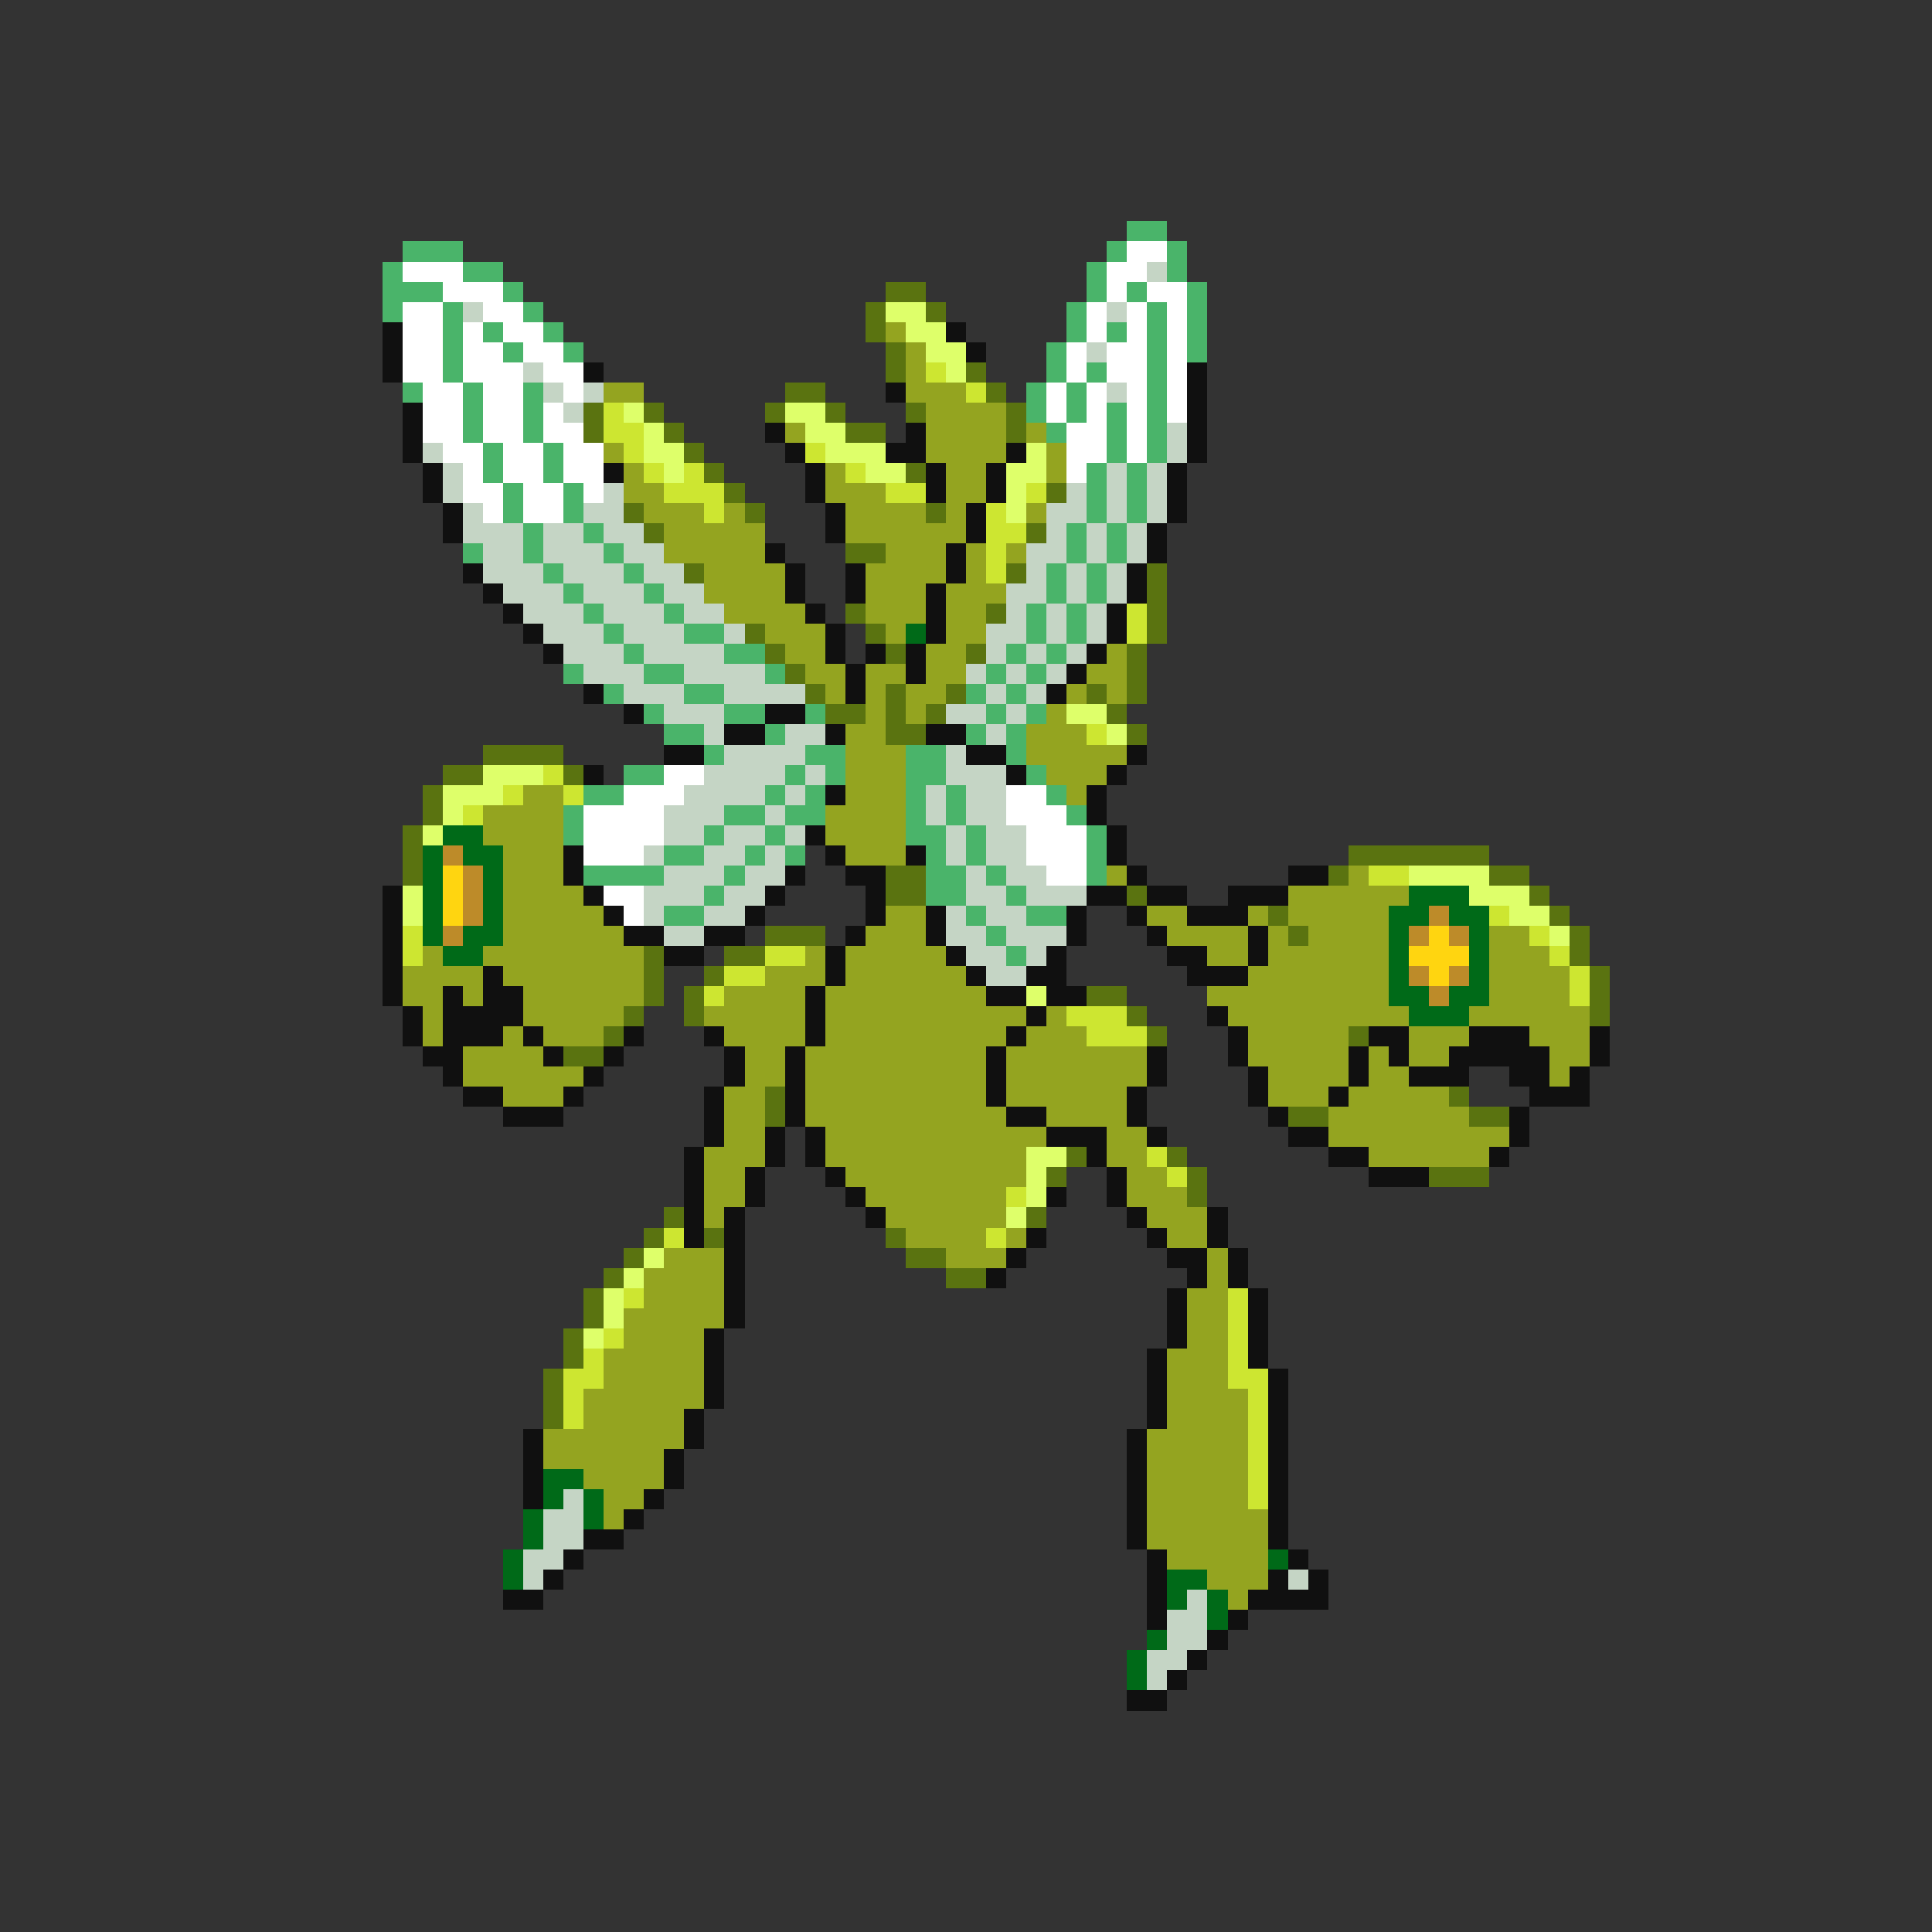 <svg xmlns="http://www.w3.org/2000/svg" viewBox="0 -0.5 96 96" shape-rendering="crispEdges">
<rect x="0" y="-0.5" width="96" height="96" fill="#333333" stroke="none"/>
<path stroke="#4ab46a" d="M56 11h2M20 12h3M55 12h1M58 12h1M19 13h1M23 13h2M54 13h1M58 13h1M19 14h3M25 14h1M54 14h1M56 14h1M59 14h1M19 15h1M22 15h1M26 15h1M53 15h1M57 15h1M59 15h1M22 16h1M24 16h1M27 16h1M53 16h1M55 16h1M57 16h1M59 16h1M22 17h1M25 17h1M28 17h1M52 17h1M57 17h1M59 17h1M22 18h1M52 18h1M54 18h1M57 18h1M20 19h1M23 19h1M26 19h1M51 19h1M53 19h1M57 19h1M23 20h1M26 20h1M51 20h1M53 20h1M55 20h1M57 20h1M23 21h1M26 21h1M52 21h1M55 21h1M57 21h1M24 22h1M27 22h1M55 22h1M57 22h1M24 23h1M27 23h1M54 23h1M56 23h1M25 24h1M28 24h1M54 24h1M56 24h1M25 25h1M28 25h1M54 25h1M56 25h1M26 26h1M29 26h1M53 26h1M55 26h1M23 27h1M26 27h1M30 27h1M53 27h1M55 27h1M27 28h1M31 28h1M52 28h1M54 28h1M28 29h1M32 29h1M52 29h1M54 29h1M29 30h1M33 30h1M51 30h1M53 30h1M30 31h1M34 31h2M51 31h1M53 31h1M31 32h1M36 32h2M50 32h1M52 32h1M28 33h1M32 33h2M38 33h1M49 33h1M51 33h1M30 34h1M34 34h2M48 34h1M50 34h1M32 35h1M36 35h2M40 35h1M49 35h1M51 35h1M33 36h2M38 36h1M48 36h1M50 36h1M35 37h1M40 37h2M45 37h2M50 37h1M31 38h2M39 38h1M41 38h1M45 38h2M51 38h1M29 39h2M38 39h1M40 39h1M45 39h1M47 39h1M52 39h1M28 40h1M36 40h2M39 40h2M45 40h1M47 40h1M53 40h1M28 41h1M35 41h1M38 41h1M45 41h2M48 41h1M54 41h1M33 42h2M37 42h1M39 42h1M46 42h1M48 42h1M54 42h1M29 43h4M36 43h1M46 43h2M49 43h1M54 43h1M35 44h1M46 44h2M50 44h1M33 45h2M48 45h1M51 45h2M49 46h1M50 47h1" />
<path stroke="#ffffff" d="M56 12h2M20 13h3M55 13h2M22 14h3M55 14h1M57 14h2M20 15h2M24 15h2M54 15h1M56 15h1M58 15h1M20 16h2M23 16h1M25 16h2M54 16h1M56 16h1M58 16h1M20 17h2M23 17h2M26 17h2M53 17h1M55 17h2M58 17h1M20 18h2M23 18h3M27 18h2M53 18h1M55 18h2M58 18h1M21 19h2M24 19h2M28 19h1M52 19h1M54 19h1M56 19h1M58 19h1M21 20h2M24 20h2M27 20h1M52 20h1M54 20h1M56 20h1M58 20h1M21 21h2M24 21h2M27 21h2M53 21h2M56 21h1M22 22h2M25 22h2M28 22h2M53 22h2M56 22h1M23 23h1M25 23h2M28 23h2M53 23h1M23 24h2M26 24h2M29 24h1M24 25h1M26 25h2M33 38h2M31 39h3M50 39h2M29 40h4M50 40h3M29 41h4M51 41h3M29 42h3M51 42h3M52 43h2M30 44h2M31 45h1" />
<path stroke="#c5d5c5" d="M57 13h1M23 15h1M55 15h1M54 17h1M26 18h1M27 19h1M29 19h1M55 19h1M28 20h1M58 21h1M21 22h1M58 22h1M22 23h1M55 23h1M57 23h1M22 24h1M30 24h1M53 24h1M55 24h1M57 24h1M23 25h1M29 25h2M52 25h2M55 25h1M57 25h1M23 26h3M27 26h2M30 26h2M52 26h1M54 26h1M56 26h1M24 27h2M27 27h3M31 27h2M51 27h2M54 27h1M56 27h1M24 28h3M28 28h3M32 28h2M51 28h1M53 28h1M55 28h1M25 29h3M29 29h3M33 29h2M50 29h2M53 29h1M55 29h1M26 30h3M30 30h3M34 30h2M50 30h1M52 30h1M54 30h1M27 31h3M31 31h3M36 31h1M49 31h2M52 31h1M54 31h1M28 32h3M32 32h4M49 32h1M51 32h1M53 32h1M29 33h3M34 33h4M48 33h1M50 33h1M52 33h1M31 34h3M36 34h4M49 34h1M51 34h1M33 35h3M47 35h2M50 35h1M35 36h1M39 36h2M49 36h1M36 37h4M47 37h1M35 38h4M40 38h1M47 38h3M34 39h4M39 39h1M46 39h1M48 39h2M33 40h3M38 40h1M46 40h1M48 40h2M33 41h2M36 41h2M39 41h1M47 41h1M49 41h2M32 42h1M35 42h2M38 42h1M47 42h1M49 42h2M33 43h3M37 43h2M48 43h1M50 43h2M32 44h3M36 44h2M48 44h2M51 44h3M32 45h1M35 45h2M47 45h1M49 45h2M33 46h2M47 46h2M50 46h3M48 47h2M51 47h1M49 48h2M28 74h1M27 75h2M27 76h2M26 77h2M26 78h1M64 78h1M59 79h1M58 80h2M58 81h2M57 82h2M57 83h1" />
<path stroke="#5a7310" d="M44 14h2M43 15h1M46 15h1M43 16h1M44 17h1M44 18h1M48 18h1M39 19h2M49 19h1M29 20h1M32 20h1M38 20h1M41 20h1M45 20h1M50 20h1M29 21h1M33 21h1M42 21h2M50 21h1M34 22h1M35 23h1M45 23h1M36 24h1M52 24h1M31 25h1M37 25h1M46 25h1M32 26h1M51 26h1M42 27h2M34 28h1M50 28h1M57 28h1M57 29h1M42 30h1M49 30h1M57 30h1M37 31h1M43 31h1M57 31h1M38 32h1M44 32h1M48 32h1M56 32h1M39 33h1M56 33h1M40 34h1M44 34h1M47 34h1M54 34h1M56 34h1M41 35h2M44 35h1M46 35h1M55 35h1M44 36h2M56 36h1M24 37h4M22 38h2M28 38h1M21 39h1M21 40h1M20 41h1M20 42h1M67 42h7M20 43h1M44 43h2M66 43h1M74 43h2M44 44h2M56 44h1M76 44h1M63 45h1M77 45h1M38 46h3M64 46h1M78 46h1M32 47h1M36 47h2M78 47h1M32 48h1M35 48h1M79 48h1M32 49h1M34 49h1M54 49h2M79 49h1M31 50h1M34 50h1M56 50h1M79 50h1M30 51h1M57 51h1M67 51h1M28 52h2M38 54h1M72 54h1M38 55h1M64 55h2M73 55h2M53 57h1M58 57h1M52 58h1M59 58h1M71 58h3M59 59h1M33 60h1M51 60h1M32 61h1M35 61h1M44 61h1M31 62h1M45 62h2M30 63h1M47 63h2M29 64h1M29 65h1M28 66h1M28 67h1M27 68h1M27 69h1M27 70h1" />
<path stroke="#deff6a" d="M44 15h2M45 16h2M46 17h2M47 18h1M31 20h1M39 20h2M32 21h1M40 21h2M32 22h2M41 22h3M51 22h1M33 23h1M43 23h2M50 23h2M50 24h1M50 25h1M53 35h2M55 36h1M24 38h3M22 39h3M22 40h1M21 41h1M70 43h4M20 44h1M73 44h3M20 45h1M75 45h2M77 46h1M51 49h1M51 57h2M51 58h1M51 59h1M50 60h1M32 62h1M31 63h1M30 64h1M30 65h1M29 66h1" />
<path stroke="#101010" d="M19 16h1M47 16h1M19 17h1M48 17h1M19 18h1M29 18h1M59 18h1M44 19h1M59 19h1M20 20h1M59 20h1M20 21h1M38 21h1M45 21h1M59 21h1M20 22h1M39 22h1M44 22h2M50 22h1M59 22h1M21 23h1M30 23h1M40 23h1M46 23h1M49 23h1M58 23h1M21 24h1M40 24h1M46 24h1M49 24h1M58 24h1M22 25h1M41 25h1M48 25h1M58 25h1M22 26h1M41 26h1M48 26h1M57 26h1M38 27h1M47 27h1M57 27h1M23 28h1M39 28h1M42 28h1M47 28h1M56 28h1M24 29h1M39 29h1M42 29h1M46 29h1M56 29h1M25 30h1M40 30h1M46 30h1M55 30h1M26 31h1M41 31h1M46 31h1M55 31h1M27 32h1M41 32h1M43 32h1M45 32h1M54 32h1M42 33h1M45 33h1M53 33h1M29 34h1M42 34h1M52 34h1M31 35h1M38 35h2M36 36h2M41 36h1M46 36h2M33 37h2M48 37h2M56 37h1M29 38h1M50 38h1M55 38h1M41 39h1M54 39h1M54 40h1M40 41h1M55 41h1M28 42h1M41 42h1M45 42h1M55 42h1M28 43h1M39 43h1M42 43h2M56 43h1M64 43h2M19 44h1M29 44h1M38 44h1M43 44h1M54 44h2M57 44h2M61 44h3M19 45h1M30 45h1M37 45h1M43 45h1M46 45h1M53 45h1M56 45h1M59 45h3M19 46h1M31 46h2M35 46h2M42 46h1M46 46h1M53 46h1M57 46h1M62 46h1M19 47h1M33 47h2M41 47h1M47 47h1M52 47h1M58 47h2M62 47h1M19 48h1M24 48h1M41 48h1M48 48h1M51 48h2M59 48h3M19 49h1M22 49h1M24 49h2M40 49h1M49 49h2M52 49h2M20 50h1M22 50h4M40 50h1M51 50h1M60 50h1M20 51h1M22 51h3M26 51h1M31 51h1M35 51h1M40 51h1M50 51h1M61 51h1M68 51h2M73 51h3M79 51h1M21 52h2M27 52h1M30 52h1M36 52h1M39 52h1M49 52h1M57 52h1M61 52h1M67 52h1M69 52h1M72 52h5M79 52h1M22 53h1M29 53h1M36 53h1M39 53h1M49 53h1M57 53h1M62 53h1M67 53h1M70 53h3M75 53h2M78 53h1M23 54h2M28 54h1M35 54h1M39 54h1M49 54h1M56 54h1M62 54h1M66 54h1M76 54h3M25 55h3M35 55h1M39 55h1M50 55h2M56 55h1M63 55h1M75 55h1M35 56h1M38 56h1M40 56h1M52 56h3M57 56h1M64 56h2M75 56h1M34 57h1M38 57h1M40 57h1M54 57h1M66 57h2M74 57h1M34 58h1M37 58h1M41 58h1M55 58h1M68 58h3M34 59h1M37 59h1M42 59h1M52 59h1M55 59h1M34 60h1M36 60h1M43 60h1M56 60h1M60 60h1M34 61h1M36 61h1M51 61h1M57 61h1M60 61h1M36 62h1M50 62h1M58 62h2M61 62h1M36 63h1M49 63h1M59 63h1M61 63h1M36 64h1M58 64h1M62 64h1M36 65h1M58 65h1M62 65h1M35 66h1M58 66h1M62 66h1M35 67h1M57 67h1M62 67h1M35 68h1M57 68h1M63 68h1M35 69h1M57 69h1M63 69h1M34 70h1M57 70h1M63 70h1M26 71h1M34 71h1M56 71h1M63 71h1M26 72h1M33 72h1M56 72h1M63 72h1M26 73h1M33 73h1M56 73h1M63 73h1M26 74h1M32 74h1M56 74h1M63 74h1M31 75h1M56 75h1M63 75h1M29 76h2M56 76h1M63 76h1M28 77h1M57 77h1M64 77h1M27 78h1M57 78h1M63 78h1M65 78h1M25 79h2M57 79h1M62 79h4M57 80h1M61 80h1M60 81h1M59 82h1M58 83h1M56 84h2" />
<path stroke="#94a420" d="M44 16h1M45 17h1M45 18h1M30 19h2M45 19h3M46 20h4M39 21h1M46 21h4M51 21h1M30 22h1M46 22h4M52 22h1M31 23h1M41 23h1M47 23h2M52 23h1M31 24h2M41 24h3M47 24h2M32 25h3M36 25h1M42 25h4M47 25h1M51 25h1M33 26h5M42 26h6M33 27h5M44 27h3M48 27h1M50 27h1M35 28h4M43 28h4M48 28h1M35 29h4M43 29h3M47 29h3M36 30h4M43 30h3M47 30h2M38 31h3M44 31h1M47 31h2M39 32h2M46 32h2M55 32h1M40 33h2M43 33h2M46 33h2M54 33h2M41 34h1M43 34h1M45 34h2M53 34h1M55 34h1M43 35h1M45 35h1M52 35h1M42 36h2M51 36h3M42 37h3M51 37h5M42 38h3M52 38h3M26 39h2M42 39h3M53 39h1M24 40h4M41 40h4M24 41h4M41 41h4M25 42h3M42 42h3M25 43h3M55 43h1M67 43h1M25 44h4M64 44h6M25 45h5M44 45h2M57 45h2M62 45h1M64 45h5M25 46h6M43 46h3M58 46h4M63 46h1M65 46h4M74 46h2M21 47h1M24 47h8M40 47h1M42 47h5M60 47h2M63 47h6M74 47h3M20 48h4M25 48h7M38 48h3M42 48h6M62 48h7M74 48h4M20 49h2M23 49h1M26 49h6M36 49h4M41 49h8M60 49h9M74 49h4M21 50h1M26 50h5M35 50h5M41 50h10M52 50h1M61 50h9M73 50h6M21 51h1M25 51h1M27 51h3M36 51h4M41 51h9M51 51h3M62 51h5M70 51h3M76 51h3M23 52h4M37 52h2M40 52h9M50 52h7M62 52h5M68 52h1M70 52h2M77 52h2M23 53h6M37 53h2M40 53h9M50 53h7M63 53h4M68 53h2M77 53h1M25 54h3M36 54h2M40 54h9M50 54h6M63 54h3M67 54h5M36 55h2M40 55h10M52 55h4M66 55h7M36 56h2M41 56h11M55 56h2M66 56h9M35 57h3M41 57h10M55 57h2M68 57h6M35 58h2M42 58h9M56 58h2M35 59h2M43 59h7M56 59h3M35 60h1M44 60h6M57 60h3M45 61h4M50 61h1M58 61h2M33 62h3M47 62h3M60 62h1M32 63h4M60 63h1M32 64h4M59 64h2M31 65h5M59 65h2M31 66h4M59 66h2M30 67h5M58 67h3M30 68h5M58 68h3M29 69h6M58 69h4M29 70h5M58 70h4M27 71h7M57 71h5M27 72h6M57 72h5M29 73h4M57 73h5M30 74h2M57 74h5M30 75h1M57 75h6M57 76h6M58 77h5M60 78h3M61 79h1" />
<path stroke="#cde631" d="M46 18h1M48 19h1M30 20h1M30 21h2M31 22h1M40 22h1M32 23h1M34 23h1M42 23h1M33 24h3M44 24h2M51 24h1M35 25h1M49 25h1M49 26h2M49 27h1M49 28h1M56 30h1M56 31h1M54 36h1M27 38h1M25 39h1M28 39h1M23 40h1M68 43h2M74 45h1M20 46h1M76 46h1M20 47h1M38 47h2M77 47h1M36 48h2M78 48h1M35 49h1M78 49h1M53 50h3M54 51h3M57 57h1M58 58h1M50 59h1M33 61h1M49 61h1M31 64h1M61 64h1M61 65h1M30 66h1M61 66h1M29 67h1M61 67h1M28 68h2M61 68h2M28 69h1M62 69h1M28 70h1M62 70h1M62 71h1M62 72h1M62 73h1M62 74h1" />
<path stroke="#006a18" d="M45 31h1M22 41h2M21 42h1M23 42h2M21 43h1M24 43h1M21 44h1M24 44h1M70 44h3M21 45h1M24 45h1M69 45h2M72 45h2M21 46h1M23 46h2M69 46h1M73 46h1M22 47h2M69 47h1M73 47h1M69 48h1M73 48h1M69 49h2M72 49h2M70 50h3M27 73h2M27 74h1M29 74h1M26 75h1M29 75h1M26 76h1M25 77h1M63 77h1M25 78h1M58 78h2M58 79h1M60 79h1M60 80h1M57 81h1M56 82h1M56 83h1" />
<path stroke="#bd8b29" d="M22 42h1M23 43h1M23 44h1M23 45h1M71 45h1M22 46h1M70 46h1M72 46h1M70 48h1M72 48h1M71 49h1" />
<path stroke="#ffd510" d="M22 43h1M22 44h1M22 45h1M71 46h1M70 47h3M71 48h1" />
</svg>